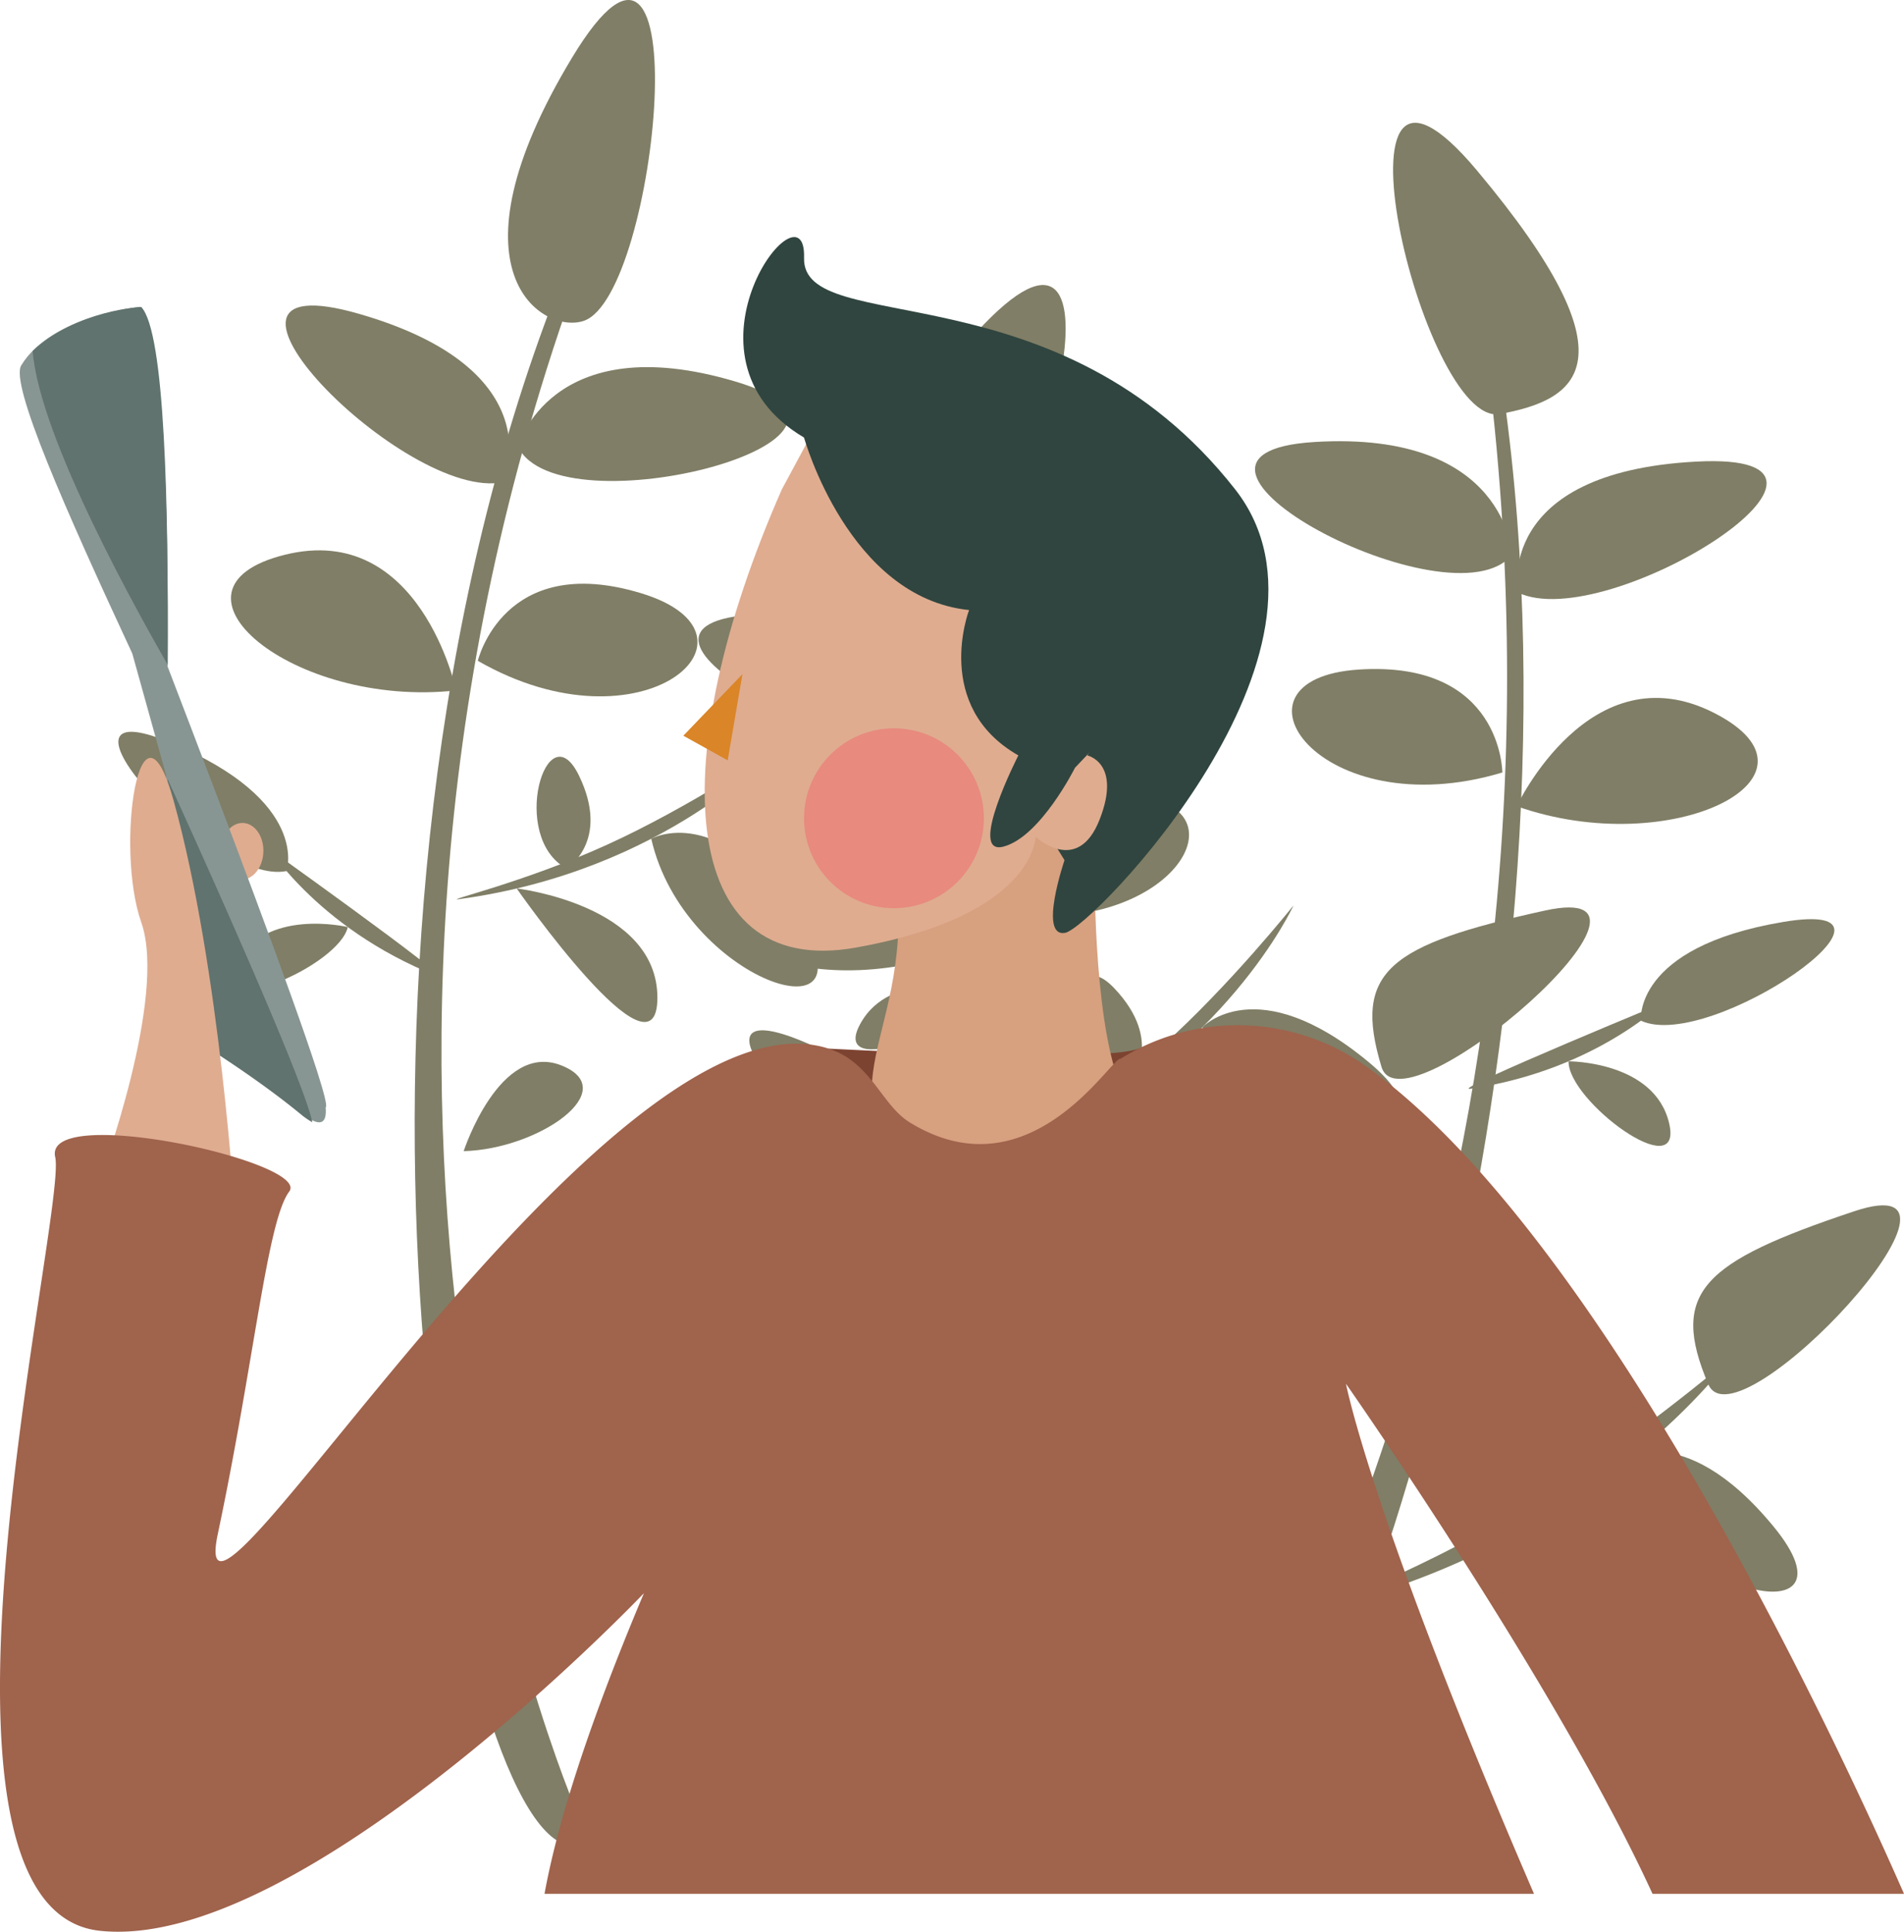 <svg id="Layer_2" data-name="Layer 2" xmlns="http://www.w3.org/2000/svg" viewBox="0 0 772.958 783.983"><defs><style>.cls-1{fill:#807e66;}.cls-2{fill:#7d4331;}.cls-3{fill:#d7a07f;}.cls-4{fill:#30453f;}.cls-5{fill:#dfac90;}.cls-6{fill:#da8527;}.cls-7{fill:#f2696c;opacity:0.5;}.cls-8{fill:#889693;}.cls-9{fill:#60736e;}.cls-10{fill:#a0634c;}</style></defs><path class="cls-1" d="M355.593,241.828c-103.498,266.189-45.366,608.865,2.194,629.682l8.092-7.695S241.851,589.849,359.474,249.145Z" transform="translate(-129.586 -123.417)"/><path class="cls-1" d="M361.805,146.846c52.632-87.223,35.085,96.419,4.792,106.779C350.097,259.269,309.173,234.069,361.805,146.846Z" transform="translate(-129.586 -123.417)"/><path class="cls-1" d="M339.834,304.659s13.328-48.733,88.383-26.377S356.753,339.605,339.834,304.659Z" transform="translate(-129.586 -123.417)"/><path class="cls-1" d="M334.007,319.044s20.667-45.295-58.473-68.202S294.53,327.785,334.007,319.044Z" transform="translate(-129.586 -123.417)"/><path class="cls-1" d="M323.568,391.605s10.418-44.288,66.152-27.474S390.763,430.206,323.568,391.605Z" transform="translate(-129.586 -123.417)"/><path class="cls-1" d="M314.775,403.621s-14.603-68.696-69.549-55.058S248.323,410.973,314.775,403.621Z" transform="translate(-129.586 -123.417)"/><path class="cls-1" d="M316.113,488.31c83.769-11.442,127.926-60.566,127.926-60.566s-34.443,23.259-68.093,38.541C341.752,481.814,308.403,489.363,316.113,488.31Z" transform="translate(-129.586 -123.417)"/><path class="cls-1" d="M434.208,437.002c-11.516-38.897,3.271-49.545,66.759-63.01S442.603,465.36,434.208,437.002Z" transform="translate(-129.586 -123.417)"/><path class="cls-1" d="M393.971,463.821s28-15.804,60.014,33.544S407.258,521.901,393.971,463.821Z" transform="translate(-129.586 -123.417)"/><path class="cls-1" d="M359.652,475.929s17.963-11.132,4.924-37.853S336.083,463.3,359.652,475.929Z" transform="translate(-129.586 -123.417)"/><path class="cls-1" d="M339.341,483.997s57.068,6.582,57.125,44.279S339.341,483.997,339.341,483.997Z" transform="translate(-129.586 -123.417)"/><path class="cls-1" d="M306.981,519.533c-49.85-19.781-70.309-54.897-70.309-54.897l-5.574-2.22S316.863,523.454,306.981,519.533Z" transform="translate(-129.586 -123.417)"/><path class="cls-1" d="M245.898,476.932s10.063-28.295-47.167-52.164S215.561,483.159,245.898,476.932Z" transform="translate(-129.586 -123.417)"/><path class="cls-1" d="M270.768,499.652s-34.056-8.09-45.534,15.325S267.326,515.412,270.768,499.652Z" transform="translate(-129.586 -123.417)"/><path class="cls-1" d="M317.824,590.602s14.603-44.774,39.687-34.784S348.276,589.813,317.824,590.602Z" transform="translate(-129.586 -123.417)"/><path class="cls-1" d="M739.977,283.081c38.253,270.235-68.646,577.302-111.064,586.564l-5.267-8.9s148.742-228.955,111.896-571.671Z" transform="translate(-129.586 -123.417)"/><path class="cls-1" d="M729.281,192.712c-65.395-78.112-22.308,104.502,9.184,98.735S794.675,270.825,729.281,192.712Z" transform="translate(-129.586 -123.417)"/><path class="cls-1" d="M743.397,348.558s-1.91-50.487-80.081-45.764S718.982,378.747,743.397,348.558Z" transform="translate(-129.586 -123.417)"/><path class="cls-1" d="M745.804,363.891s-9.838-48.805,72.437-53.137S782.263,381.37,745.804,363.891Z" transform="translate(-129.586 -123.417)"/><path class="cls-1" d="M739.487,436.925s-.085-45.497-58.182-41.782S665.281,459.254,739.487,436.925Z" transform="translate(-129.586 -123.417)"/><path class="cls-1" d="M745.321,450.625s29.826-63.583,80.237-37.82S808.366,472.88,745.321,450.625Z" transform="translate(-129.586 -123.417)"/><path class="cls-1" d="M726.581,565.277c53.04-7.94,80.941-37.491,80.941-37.491l5.933-.896S716.067,566.851,726.581,565.277Z" transform="translate(-129.586 -123.417)"/><path class="cls-1" d="M795.745,537.665s-3.372-29.841,57.784-40.086S823.874,550.621,795.745,537.665Z" transform="translate(-129.586 -123.417)"/><path class="cls-1" d="M766.364,554.142s35.004-.143,40.863,25.267S766.136,570.272,766.364,554.142Z" transform="translate(-129.586 -123.417)"/><path class="cls-1" d="M699.879,632.025s-4.051-46.921-30.748-42.89S670.401,624.34,699.879,632.025Z" transform="translate(-129.586 -123.417)"/><path class="cls-1" d="M514.073,340.003C498.211,577.6,630.027,835.682,673.059,840.365l4.516-8.142S510.498,645.256,518.987,344.854Z" transform="translate(-129.586 -123.417)"/><path class="cls-1" d="M525.717,258.582c68.621-75.294,25.181,92.141-6.655,88.751S481.802,306.768,525.717,258.582Z" transform="translate(-129.586 -123.417)"/><path class="cls-1" d="M518.423,404.652s-1.879-50.488,76.426-51.636S545.033,432.927,518.423,404.652Z" transform="translate(-129.586 -123.417)"/><path class="cls-1" d="M517.173,420.122s6.153-49.405-76.216-47.559S482.126,440.285,517.173,420.122Z" transform="translate(-129.586 -123.417)"/><path class="cls-1" d="M528.945,492.478s-3.325-45.376,54.887-46.025S604.616,509.183,528.945,492.478Z" transform="translate(-129.586 -123.417)"/><path class="cls-1" d="M524.154,506.577s-34.508-61.169-82.846-31.7S462.955,533.493,524.154,506.577Z" transform="translate(-129.586 -123.417)"/><path class="cls-1" d="M550.795,586.977c76.497-36.005,103.914-96.1,103.914-96.1S628.813,523.384,601.285,548.043C573.312,573.101,543.755,590.291,550.795,586.977Z" transform="translate(-129.586 -123.417)"/><path class="cls-1" d="M690.432,556.43c-11.782-38.818,2.932-49.566,66.326-63.465S699.021,584.73,690.432,556.43Z" transform="translate(-129.586 -123.417)"/><path class="cls-1" d="M617.745,540.294s21.982-23.464,67.305,14.03S647.817,591.729,617.745,540.294Z" transform="translate(-129.586 -123.417)"/><path class="cls-1" d="M588.627,562.124s13.804-16.001-6.639-37.59S562.358,557.135,588.627,562.124Z" transform="translate(-129.586 -123.417)"/><path class="cls-1" d="M571.665,575.906s56.42-10.812,67.764,25.137S571.665,575.906,571.665,575.906Z" transform="translate(-129.586 -123.417)"/><path class="cls-1" d="M551.434,619.502c-53.486-3.943-83.523-31.319-83.523-31.319l-5.983-.449S562.037,620.283,551.434,619.502Z" transform="translate(-129.586 -123.417)"/><path class="cls-1" d="M502.399,597.647s9.869-28.363-47.523-51.84S472.106,604.082,502.399,597.647Z" transform="translate(-129.586 -123.417)"/><path class="cls-1" d="M524.825,525.548s-33.72-9.393-46.089,13.564S520.78,541.164,524.825,525.548Z" transform="translate(-129.586 -123.417)"/><path class="cls-1" d="M583.064,684.061s.523-47.093,27.447-45.074S611.883,674.188,583.064,684.061Z" transform="translate(-129.586 -123.417)"/><path class="cls-1" d="M668.163,775.914c111.546-28.138,163.635-101.046,163.635-101.046s-42.976,36.575-86.119,62.279C701.838,763.267,657.897,778.503,668.163,775.914Z" transform="translate(-129.586 -123.417)"/><path class="cls-1" d="M823.078,685.179c-15.843-37.345-2.355-49.597,59.201-70.158S834.628,712.405,823.078,685.179Z" transform="translate(-129.586 -123.417)"/><path class="cls-1" d="M786.134,716.378s26.033-18.87,63.424,26.538S805.907,772.582,786.134,716.378Z" transform="translate(-129.586 -123.417)"/><path class="cls-1" d="M753.405,732.291s16.588-13.093.61-38.167S728.559,722.41,753.405,732.291Z" transform="translate(-129.586 -123.417)"/><path class="cls-1" d="M734.137,742.606s57.446.083,61.767,37.531S734.137,742.606,734.137,742.606Z" transform="translate(-129.586 -123.417)"/><path class="cls-2" d="M466,549s110.681,6,125.84,0S540,615,540,615l-84-47Z" transform="translate(-129.586 -123.417)"/><path class="cls-3" d="M574,473s-1,61,10,90c8.866,23.375-37,94-81,45s2-63-11-141C480.107,395.645,574,473,574,473Z" transform="translate(-129.586 -123.417)"/><path class="cls-4" d="M561.738,472.518S551,504,562,502s120-115,69-180c-71.483-91.106-176-61-175-94s-56,40,0,73Z" transform="translate(-129.586 -123.417)"/><path class="cls-5" d="M447,322c-48,109-43,199,30,186s73-45,73-45,17,16,26-7-5-26-5-26l48-78L461,296Z" transform="translate(-129.586 -123.417)"/><path class="cls-4" d="M543,430s-21,41-6,37,29-32,29-32l74-78L466,275l-10,26s18,65,67,70C523,371,508,410,543,430Z" transform="translate(-129.586 -123.417)"/><polygon class="cls-6" points="301.414 273.583 277.414 298.583 295.414 308.583 301.414 273.583"/><circle class="cls-7" cx="362.914" cy="332.083" r="36.5"/><ellipse class="cls-5" cx="227.84" cy="468.903" rx="11.5" ry="8.673" transform="translate(-378.577 556.231) rotate(-87.929)"/><path class="cls-8" d="M258.413,558.455c-.123-.387-.249-.78-.378-1.176-9.845-30.52-36.354-100.742-60.386-163.293.416-67.238-1.693-135.311-11.458-145.987,0,0-35.595,3.384-47.975,23.688-4.647,7.621,17.963,58.631,45.075,116.965L197.053,438.092c-1.077,53.614-3.124,97.548-3.124,97.548s32.499,18.612,57.261,38.916c8.118,6.656,11.203,5.366,10.601-1.74.025-.021.057-.027.08-.053C262.435,572.114,261.128,566.963,258.413,558.455Z" transform="translate(-129.586 -123.417)"/><path class="cls-9" d="M197.655,439.642l-.208.957c-1.084,52.927-3.093,96.046-3.093,96.046s32.499,18.612,57.261,38.916a30.347,30.347,0,0,0,4.759,3.312C252.586,559.624,197.655,439.642,197.655,439.642Z" transform="translate(-129.586 -123.417)"/><path class="cls-5" d="M200.038,448.24c-13.646-49.042-23.832,19.033-13.107,49.486s-16.682,104.047-16.682,104.047L225.061,617S219.103,516.759,200.038,448.24Z" transform="translate(-129.586 -123.417)"/><path class="cls-9" d="M142.842,265.855c2.79,35.939,44.829,109.818,54.813,127.365C198.007,328.459,196.583,258.281,186.93,248,186.93,248,160.715,249.19,142.842,265.855Z" transform="translate(-129.586 -123.417)"/><path class="cls-10" d="M391,770c-24.953,59.1-35.916,97.5-40.355,122H752.335C686.321,739.146,676,685,676,685s85.368,121.833,124.447,207H902.544c-25.447-57.975-122.152-267.591-218.565-335.97a89.855,89.855,0,0,0-99.441-2.944H584.538C581,552,548,609,499,579,487.341,571.862,483.349,554.59,466,549c-90-29-263,268-248,197s20-127,29-139-100-36-95-14S88,898,170,907,391,770,391,770Z" transform="translate(-129.586 -123.417)"/></svg>